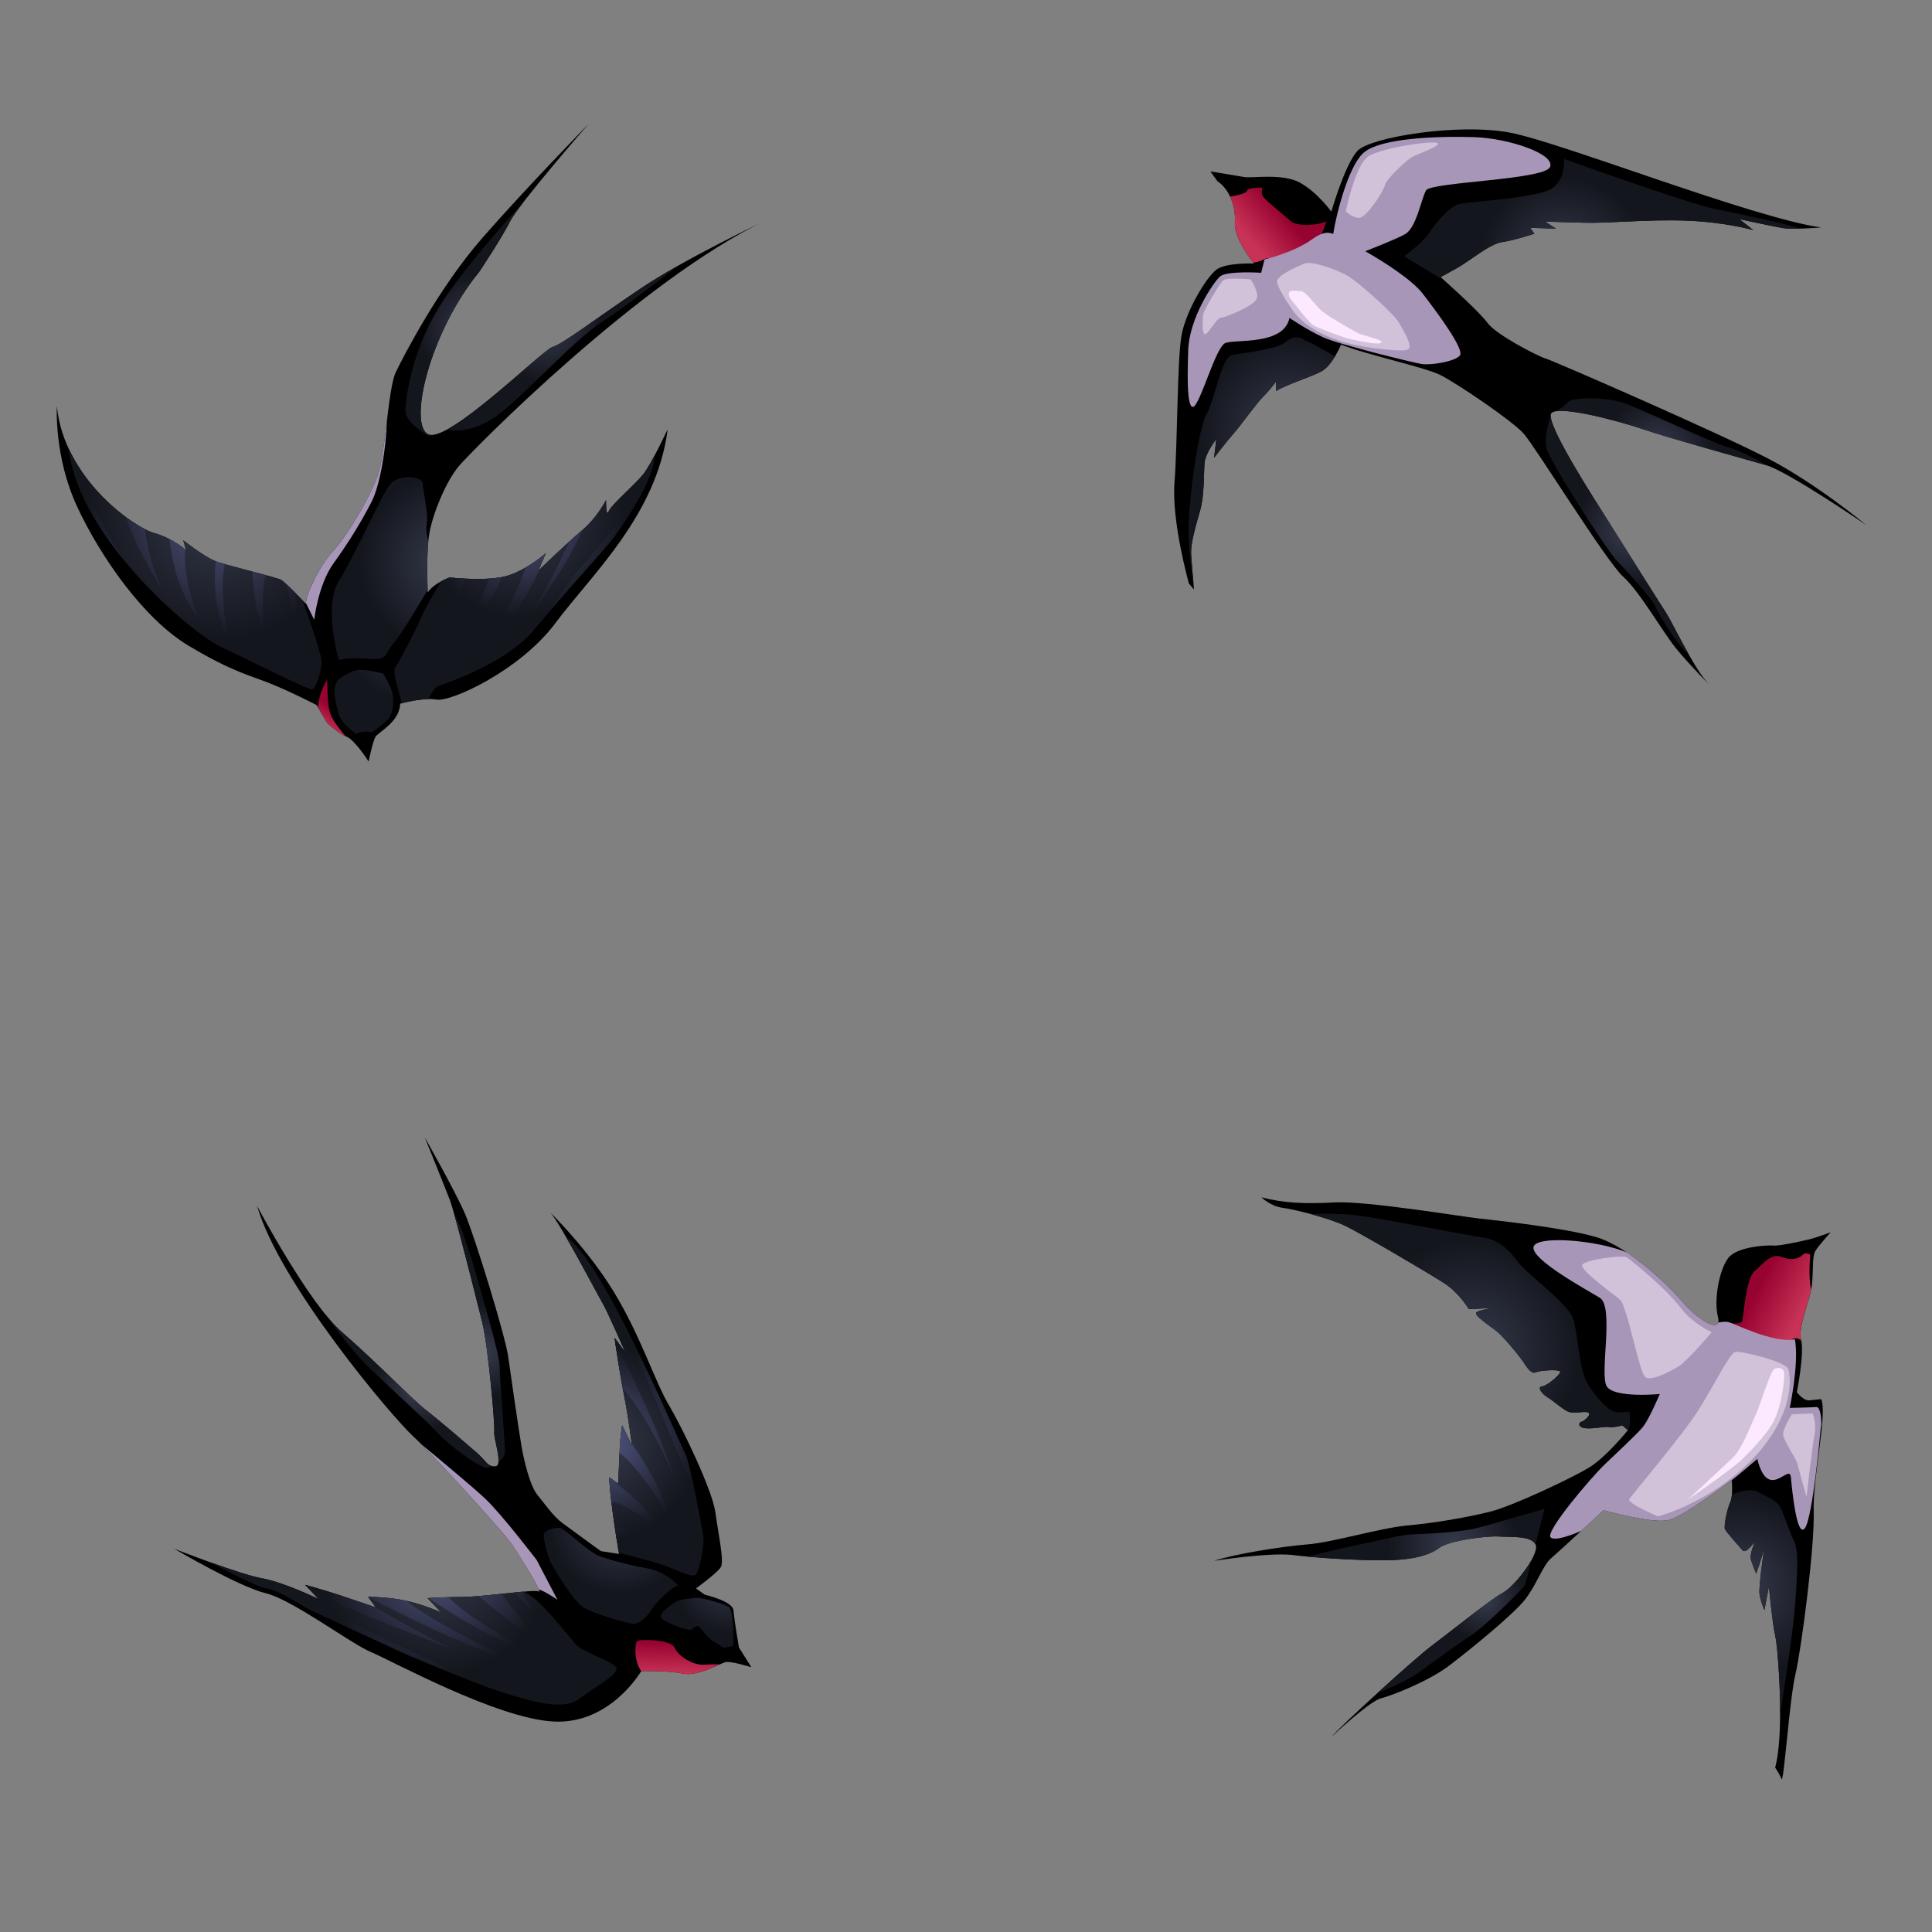 <?xml version="1.0" encoding="utf-8"?>
<!-- Generator: Adobe Illustrator 27.5.0, SVG Export Plug-In . SVG Version: 6.00 Build 0)  -->
<svg version="1.1" xmlns="http://www.w3.org/2000/svg" xmlns:xlink="http://www.w3.org/1999/xlink" x="0px" y="0px"
	 viewBox="0 0 800 800" style="enable-background:new 0 0 800 800;" xml:space="preserve">
<rect x="0" y="0" width="800" height="800" fill="#808080" stroke="none"/>
<g id="Swallow_x5F_4">
	<g>
		<path d="M265.526,691.952c0,0-12.701,22.065-36.221,20.902c-23.52-1.164-67.568-25.429-75.816-28.835
			c-8.248-3.406-32.429-21.672-43.479-24.307c-11.05-2.633-37.911-18.419-37.911-18.419s27.06,10.628,36.323,12.246
			c9.263,1.619,23.483,8.597,23.483,8.597l-5.568-5.886c0,0,6.988,1.783,18.12,5.554c11.132,3.773,11.132,3.773,11.132,3.773
			l-3.171-4.346c0,0,8.571-0.045,16.128,1.695c7.557,1.742,14.058,4.704,14.058,4.704l-5.569-5.887c0,0,5.687-0.41,14.826-0.497
			c9.14-0.085,29.488-3.267,31.276-2.253c1.788,1.016-8.58-15.957-11.751-20.304c-3.171-4.343-31.137-35.483-40.323-43.966
			c-9.185-8.484-55.444-63.456-64.604-95.38c0,0,21.188,40.202,35.209,52.338c14.022,12.139,28.857,27.647,34.913,32.355
			c6.055,4.709,16.419,13.679,20.687,17.373c4.267,3.694,4.43,5.968,7.843,5.723c3.412-0.246-0.819-11.373-0.456-14.258
			c0.363-2.886-2.581-35.825-4.983-45.37c-2.403-9.545-11.239-44.92-13.355-50.483c-2.115-5.563-10.455-26.112-10.455-26.112
			s12.442,21.969,16.551,31.389c4.108,9.423,16.808,50.807,17.991,59.297c1.183,8.488,4.568,31.681,5.547,37.326
			c0.979,5.646,3.463,16.328,6.593,20.104c3.13,3.775,6.341,8.688,10.568,11.814c4.227,3.125,15.687,11.444,15.687,11.444
			l7.515,1.175c0,0-3.954-23.151-4-31.723l3.617,2.596c0,0,0.482-9.179,0.682-14.339c0.2-5.157,1.01-9.79,1.01-9.79l4.026,8.286
			c0,0-1.388-11.333-3.181-20.351c-1.792-9.016-4.036-24.288-4.036-24.288l4.432,5.969c0,0-7.525-17.179-9.477-20.468
			c-1.952-3.288-17.203-32.486-21.552-37.316c0,0,15.364,14.897,26.383,32.968c11.019,18.068,16.961,37.077,22.817,46.942
			c5.855,9.868,17.976,35.288,19.2,44.347c1.224,9.058,3.75,20.308,2.208,22.706c-1.542,2.398-10.232,8.739-10.232,8.739
			l3.617,2.598c0,0,11.619,2.593,11.906,6.572c0.287,3.98,2.243,15.273,2.243,15.273l5.165,8.201c0,0-8.776-2.797-11.01-2.064
			c-2.233,0.732-11.573,5.978-17.383,4.682C276.94,691.703,265.526,691.952,265.526,691.952z"/>
		
			<radialGradient id="SVGID_1_" cx="-97.036" cy="844.093" r="20.851" gradientTransform="matrix(0.926 -0.067 0.067 0.926 233.875 -228.876)" gradientUnits="userSpaceOnUse">
			<stop  offset="0" style="stop-color:#353A4C"/>
			<stop  offset="1" style="stop-color:#14161D"/>
		</radialGradient>
		<path style="fill:url(#SVGID_1_);" d="M204.656,592.875c-0.279,2.215,2.147,9.288,1.745,12.565
			c1.455-1.184,2.597-2.637,2.688-3.928c0.188-2.681-2.24-31.087-2.189-35.664c0.052-4.578-7.003-28.458-7.003-28.458
			s-7.909-29.394-11.816-34.634c3.379,11.945,9.63,36.956,11.591,44.749C202.075,557.05,205.02,589.989,204.656,592.875z"/>
		
			<radialGradient id="SVGID_00000046312558417673347380000013739242242215241910_" cx="-128.566" cy="859.245" r="20.102" gradientTransform="matrix(0.926 -0.067 0.067 0.926 233.875 -228.876)" gradientUnits="userSpaceOnUse">
			<stop  offset="0" style="stop-color:#353A4C"/>
			<stop  offset="1" style="stop-color:#14161D"/>
		</radialGradient>
		<path style="fill:url(#SVGID_00000046312558417673347380000013739242242215241910_);" d="M197.269,601.41
			c-4.268-3.694-14.632-12.664-20.687-17.373c-6.056-4.707-20.891-20.216-34.913-32.355c-2.498-2.161-5.224-5.223-8.016-8.778
			c6.369,8.732,13.724,18.208,19.168,23.41c11.868,11.34,24.087,22.271,28.64,27.279c4.553,5.009,17.423,14.37,20.076,14.179
			c0.669-0.048,1.466-0.3,2.291-0.693C201.574,606.692,200.924,604.575,197.269,601.41z"/>
		
			<radialGradient id="SVGID_00000152956574934128906040000017799800540736561832_" cx="-72.799" cy="831.042" r="55.696" gradientTransform="matrix(0.926 -0.067 0.067 0.926 233.875 -228.876)" gradientUnits="userSpaceOnUse">
			<stop  offset="0" style="stop-color:#353A4C"/>
			<stop  offset="1" style="stop-color:#14161D"/>
		</radialGradient>
		<path style="fill:url(#SVGID_00000152956574934128906040000017799800540736561832_);" d="M124.185,529.509
			c-1.342-2.06-2.656-4.134-3.925-6.182l-0.259,0.003C120.001,523.33,121.611,525.762,124.185,529.509z"/>
		
			<radialGradient id="SVGID_00000028287032722926779380000016770563526079093919_" cx="-124.881" cy="935.406" r="51.698" gradientTransform="matrix(0.926 -0.067 0.067 0.926 233.875 -228.876)" gradientUnits="userSpaceOnUse">
			<stop  offset="0" style="stop-color:#353A4C"/>
			<stop  offset="1" style="stop-color:#14161D"/>
		</radialGradient>
		<path style="fill:url(#SVGID_00000028287032722926779380000016770563526079093919_);" d="M110.632,657.764
			c4.225,0.458,13.815,6.626,16.199,7.98c2.384,1.352,31.151,14.521,37.463,17.497c6.312,2.975,36.162,15.305,45.507,18.061
			c9.344,2.757,23.022,7.487,30.249,2.014c7.228-5.476,16.784-10.357,15.076-12.9c-1.707-2.544-12.622-5.95-15.874-8.764
			c-3.142-2.72-15.916-20.74-22.665-22.572c-7.226,0.635-18.54,2.109-24.726,2.167c-9.14,0.087-14.826,0.497-14.826,0.497
			l5.569,5.887c0,0-6.501-2.962-14.058-4.704c-7.556-1.74-16.128-1.695-16.128-1.695l3.171,4.346c0,0,0,0-11.132-3.773
			c-11.132-3.771-18.12-5.554-18.12-5.554l5.568,5.886c0,0-14.22-6.978-23.483-8.597c-4.437-0.774-12.958-3.619-20.632-6.369
			l-0.021,0.046C87.769,647.217,106.407,657.305,110.632,657.764z"/>
		
			<radialGradient id="SVGID_00000158741838326422339460000010715127510563884467_" cx="-47.898" cy="888.726" r="43.681" gradientTransform="matrix(0.926 -0.067 0.067 0.926 233.875 -228.876)" gradientUnits="userSpaceOnUse">
			<stop  offset="0" style="stop-color:#353A4C"/>
			<stop  offset="1" style="stop-color:#14161D"/>
		</radialGradient>
		<path style="fill:url(#SVGID_00000158741838326422339460000010715127510563884467_);" d="M274.165,647.887
			c4.686,1.567,11.811,5.246,13.65,4.352c1.841-0.893,3.676-12.459,3.485-15.112c-0.191-2.653-5.735-31.978-7.469-34.902
			c-1.71-2.882-34.837-81.707-49.339-89.842c6.029,10.399,13.562,24.724,14.895,26.969c1.952,3.289,9.477,20.468,9.477,20.468
			l-4.432-5.969c0,0,2.244,15.272,4.036,24.288c1.793,9.018,3.181,20.351,3.181,20.351l-4.026-8.286c0,0-0.81,4.633-1.01,9.79
			c-0.199,5.16-0.682,14.339-0.682,14.339l-3.617-2.596c0.039,7.286,2.903,25.105,3.76,30.283l0.592,1.031
			C256.667,643.05,269.479,646.32,274.165,647.887z"/>
		
			<radialGradient id="SVGID_00000022554500574331177560000008848789221565761205_" cx="-42.577" cy="925.577" r="31.466" gradientTransform="matrix(0.926 -0.067 0.067 0.926 233.875 -228.876)" gradientUnits="userSpaceOnUse">
			<stop  offset="0" style="stop-color:#353A4C"/>
			<stop  offset="1" style="stop-color:#14161D"/>
		</radialGradient>
		<path style="fill:url(#SVGID_00000022554500574331177560000008848789221565761205_);" d="M268.181,649.463
			c-7.718-1.35-16.656-3.755-20.584-5.378c-3.928-1.621-12.924-10.119-14.901-11.12c-1.977-1.001-6.824,0.49-7.473,2.062
			c-0.649,1.571,1.903,10.534,3.204,12.727c1.301,2.192,8.701,14.998,13.09,17.73c4.389,2.732,18.013,6.703,20.694,6.893
			c2.681,0.189,6.227-3.497,7.579-5.881c1.353-2.384,8.443-9.754,11.097-9.944C280.886,656.551,275.899,650.812,268.181,649.463z"/>
		
			<radialGradient id="SVGID_00000119828973112345533360000011833599366547033022_" cx="4.104" cy="952.603" r="24.912" gradientTransform="matrix(0.926 -0.067 0.067 0.926 233.875 -228.876)" gradientUnits="userSpaceOnUse">
			<stop  offset="0" style="stop-color:#353A4C"/>
			<stop  offset="1" style="stop-color:#14161D"/>
		</radialGradient>
		<path style="fill:url(#SVGID_00000119828973112345533360000011833599366547033022_);" d="M301.717,665.338
			c-2.385-1.352-10.158-3.46-12.46-3.676c0,0-7.23,0.14-9.775,1.849c-2.545,1.708-6.903,4.689-5.629,6.502
			c1.274,1.814,11.052,5.301,12.162,4.841c1.111-0.462,2.49-2.466,3.737-1.032c1.247,1.434,3.361,4.331,4.959,5.358
			c1.598,1.028,4.795,3.085,4.795,3.085l4.142-0.679C303.649,681.586,304.1,666.69,301.717,665.338z"/>
		
			<radialGradient id="SVGID_00000106851184318452423250000005905071506478684339_" cx="-124.882" cy="935.406" r="51.698" gradientTransform="matrix(0.926 -0.067 0.067 0.926 233.875 -228.876)" gradientUnits="userSpaceOnUse">
			<stop  offset="0" style="stop-color:#535885"/>
			<stop  offset="1" style="stop-color:#14161D"/>
		</radialGradient>
		<path style="fill:url(#SVGID_00000106851184318452423250000005905071506478684339_);" d="M188.303,683.047
			c0.667,0.267,1.26,0.482,1.745,0.626C190.047,683.673,189.424,683.452,188.303,683.047z M188.303,683.047
			c-8.977-3.587-32.997-17.45-32.997-17.45l-0.249-0.202c-0.93-0.315-3.492-1.183-10.599-3.59
			c-11.132-3.771-18.12-5.554-18.12-5.554l0.682,0.721C140.263,665.523,179.552,679.893,188.303,683.047z M152.889,661.233
			l0.424,0.507c0,0,37.444,19.88,63.161,27.744c0,0-34.512-15.793-48.234-26.622C161.799,661.422,154.73,661.252,152.889,661.233z
			 M185.802,661.359c-4.167,0.116-7.037,0.275-8.193,0.348c0.098,0.071,21.494,15.908,48.105,25.111
			C225.714,686.818,194.967,671.666,185.802,661.359z M207.839,659.964c-3.241,0.342-6.583,0.688-9.609,0.935
			c3.622,3.126,16.043,13.617,24.331,17.859C222.561,678.758,211.062,664.886,207.839,659.964z M216.277,659.109
			c-0.97,0.087-2.009,0.188-3.095,0.297l7.402,7.775L216.277,659.109z M109.892,653.834c-0.5-0.108-0.993-0.211-1.47-0.294
			c-4.437-0.774-12.958-3.619-20.632-6.369l-0.021,0.046c0,0,18.638,10.088,22.863,10.547c4.225,0.458,13.815,6.626,16.199,7.98
			c2.384,1.352,31.151,14.521,37.463,17.497c5.863,2.764,32.029,13.595,43.21,17.331c-20.806-8.476-75.68-34.862-81.894-38.553
			C121.802,659.757,115.106,656.389,109.892,653.834z"/>
		
			<radialGradient id="SVGID_00000049221969619550854960000009186503630584054428_" cx="-47.899" cy="888.726" r="43.682" gradientTransform="matrix(0.926 -0.067 0.067 0.926 233.875 -228.876)" gradientUnits="userSpaceOnUse">
			<stop  offset="0" style="stop-color:#535885"/>
			<stop  offset="1" style="stop-color:#14161D"/>
		</radialGradient>
		<path style="fill:url(#SVGID_00000049221969619550854960000009186503630584054428_);" d="M250.031,540.537
			c5.276,7.117,13.667,20.052,21.397,38.954c9.095,22.239,13.99,32.502,16.862,41.01c-1.663-8.263-3.565-16.771-4.459-18.277
			c-1.71-2.882-34.837-81.707-49.339-89.842c6.029,10.399,13.562,24.724,14.895,26.969
			C249.561,539.643,249.78,540.049,250.031,540.537z M257.905,575.176c10.843,11.133,21.627,37.456,21.627,37.456
			c-8.449-25-21.353-50.085-24.766-56.555C255.364,560.026,256.672,568.488,257.905,575.176z M261.553,597.709
			c0.064,0.501,0.098,0.779,0.098,0.779l-4.026-8.286c0,0-0.81,4.633-1.01,9.79c-0.02,0.518-0.043,1.082-0.068,1.667
			c8.387,5.863,20.68,26.574,20.68,26.574c-4.904-16.51-15.617-30.314-15.617-30.314L261.553,597.709z M255.364,614.372
			l-0.163-0.564l-2.886-2.073c0.013,2.458,0.348,6.112,0.818,10.076c6.752,0.889,20.765,11.805,20.765,11.805
			C266.803,622.408,255.364,614.372,255.364,614.372z M254.436,631.517c0.298,2.037,0.592,3.965,0.858,5.652
			c2.802-0.249,9.122-0.298,9.122-0.298c-2.093-1.277-9.814-5.295-9.814-5.295L254.436,631.517z"/>
		
			<linearGradient id="SVGID_00000118393520768017058030000005743220269869607047_" gradientUnits="userSpaceOnUse" x1="276.778" y1="722.014" x2="277.918" y2="709.093" gradientTransform="matrix(0.997 -0.072 0.072 0.997 -47.45 -6.692)">
			<stop  offset="0" style="stop-color:#C73256"/>
			<stop  offset="1" style="stop-color:#970330"/>
		</linearGradient>
		<path style="fill:url(#SVGID_00000118393520768017058030000005743220269869607047_);" d="M282.749,692.998
			c4.694,1.047,11.686-2.173,15.38-3.836c-1.941-0.028-4.3-0.009-6.499,0.149c-4.929,0.355-10.943-3.785-12.327-7.116
			c-1.383-3.329-14.354-3.539-15.437-2.698c-1,0.775-1.526,8.013,1.643,12.484c0.005-0.008,0.017-0.029,0.017-0.029
			S276.94,691.703,282.749,692.998z"/>
		<path style="fill:#A896B8;" d="M222.196,645.916c0,0-14.513-18.961-21.26-25.335c-5.108-4.825-19.577-16.836-26.305-22.387
			c11.352,11.407,33.925,36.619,36.756,40.496c2.642,3.622,10.275,16.001,11.715,19.445c2.819,0.859,7.716,4.307,7.716,4.307
			L222.196,645.916z"/>
	</g>
</g>
<g id="Swallow_x5F_3">
	<g>
		<path d="M131.106,291.962l4.374,7.379c0,0,4.629,4.397,8.022,5.688c3.394,1.289,9.132,10.287,9.132,10.287
			s1.713-8.361,2.877-10.264c1.164-1.904,10.033-6.15,10.172-13.646c0,0,9.24-2.716,15.16-1.71
			c5.919,1.004,34.559-12.066,49.257-31.832c14.698-19.766,41.828-44.476,46.37-80.122c0,0-6.736,14.441-10.099,18.656
			c-3.362,4.218-13.069,12.397-14.316,15.295c-1.248,2.895-1.109-4.6-1.109-4.6s-3.616,7.198-10.087,12.652
			c-6.471,5.453-17.922,16.488-17.922,16.488l3.121-7.241c0,0-7.054,6.405-15.299,9.205c-8.246,2.799-24.599,0.904-24.599,0.904
			s-6.714,2.432-9.04,6.235c0,0-0.716-15.075,0.501-23.478c1.217-8.403,6.918-22.432,12.479-28.963
			c5.561-6.532,75.145-77.169,127.286-101.747c0,0-33.367,15.67-52.481,28.554c-19.115,12.883-31.971,22.797-36.074,23.948
			c-4.102,1.151-43.476,40.332-51.626,36.135c-8.149-4.198,0.579-41.989,21.25-67.251c0,0,9.178-13.731,12.795-20.928
			c3.616-7.2,32.46-40.271,32.46-40.271s-25.766,26.328-44.069,47.289c-18.303,20.959-32.727,49.256-35.762,55.503
			c-3.035,6.247-4.244,32.167-7.037,41.438c-2.793,9.269-13.844,27.345-18.781,32.429c-4.938,5.084-11.546,18.033-11.389,22.05
			c0,0-8.266-8.712-10.168-9.877c-1.903-1.162-22.516-5.922-27.357-7.837c-4.841-1.914-13.275-8.639-13.275-8.639l1.151,4.102
			c0,0-5.582-4.981-13.403-7.148c-7.821-2.169-37.143-22.186-40.066-52.462c0,0-1.282,20.908,8.45,41.758
			c9.732,20.849,27.572,46.392,46.144,57.484c18.572,11.092,25.485,12.182,34.671,15.968
			C122.004,287.18,131.106,291.962,131.106,291.962z"/>
		
			<radialGradient id="SVGID_00000025423542112991152600000012997441799181096327_" cx="-172.44" cy="349.508" r="44.891" gradientTransform="matrix(1.213 0.103 -0.103 1.213 335.359 -195.415)" gradientUnits="userSpaceOnUse">
			<stop  offset="0" style="stop-color:#353A4C"/>
			<stop  offset="1" style="stop-color:#14161D"/>
		</radialGradient>
		<path style="fill:url(#SVGID_00000025423542112991152600000012997441799181096327_);" d="M91.616,267.948
			c11.915,5.521,35.651,17.679,37.546,17.465c1.895-0.213,4.084-8.284,3.998-11.669c-0.087-3.386-7.655-24.674-7.655-24.674
			l-0.034-0.281c-2.36-2.451-7.513-7.731-8.965-8.62c-1.903-1.162-22.516-5.922-27.357-7.837
			c-4.841-1.914-13.275-8.639-13.275-8.639l1.151,4.102c0,0-5.582-4.981-13.403-7.148c-6.171-1.712-25.714-14.537-35.128-34.74
			C33.004,223.345,79.731,262.442,91.616,267.948z"/>
		
			<radialGradient id="SVGID_00000165924419405591031650000017550183476088307337_" cx="-69.257" cy="342.957" r="34.705" gradientTransform="matrix(1.213 0.103 -0.103 1.213 335.359 -195.415)" gradientUnits="userSpaceOnUse">
			<stop  offset="0" style="stop-color:#353A4C"/>
			<stop  offset="1" style="stop-color:#14161D"/>
		</radialGradient>
		<path style="fill:url(#SVGID_00000165924419405591031650000017550183476088307337_);" d="M181.838,283.9
			c2.704-0.895,27.814-9.263,39.115-22.938c11.3-13.675,25.368-28.99,31.221-35.996c5.55-6.647,19.024-27.127,18.744-36.087
			c-1.637,3.068-3.318,5.978-4.547,7.52c-3.362,4.218-13.069,12.397-14.316,15.295c-1.248,2.895-1.109-4.6-1.109-4.6
			s-3.616,7.198-10.087,12.652c-6.471,5.453-17.922,16.488-17.922,16.488l3.121-7.241c0,0-7.054,6.405-15.299,9.205
			c-8.246,2.799-24.599,0.904-24.599,0.904s-1.531,0.558-3.381,1.549c-2.35,3.837-6.886,11.402-8.277,14.849
			c-1.903,4.717-9.073,18.368-10.786,20.85c-1.357,1.964,1.476,9.925,2.759,14.839c1.846-0.488,6.652-1.641,11.004-1.709
			C178.134,287.942,179.768,284.586,181.838,283.9z"/>
		
			<radialGradient id="SVGID_00000061443216260265094920000001769228627862921612_" cx="-92.597" cy="360.565" r="30.369" gradientTransform="matrix(1.213 0.103 -0.103 1.213 335.359 -195.415)" gradientUnits="userSpaceOnUse">
			<stop  offset="0" style="stop-color:#353A4C"/>
			<stop  offset="1" style="stop-color:#14161D"/>
		</radialGradient>
		<path style="fill:url(#SVGID_00000061443216260265094920000001769228627862921612_);" d="M176.657,217.024
			c0.818-5.185-1.497-13.265-1.583-16.651c-0.086-3.385-9.062-3.775-12.701-0.708c-3.639,3.069-14.903,29.508-21.85,40.551
			c-6.947,11.043-0.188,33.015-0.188,33.015s4.972-1.078,12.797-0.411c7.825,0.668,6.216-2.473,9.951-6.658
			c3.36-3.765,12.241-18.897,13.992-21.899c-0.121-3.211-0.406-12.947,0.267-20.017
			C176.738,221.896,176.309,219.226,176.657,217.024z"/>
		
			<radialGradient id="SVGID_00000114062671374390929200000005825874547364965517_" cx="-103.242" cy="383.492" r="25.294" gradientTransform="matrix(1.213 0.103 -0.103 1.213 335.359 -195.415)" gradientUnits="userSpaceOnUse">
			<stop  offset="0" style="stop-color:#353A4C"/>
			<stop  offset="1" style="stop-color:#14161D"/>
		</radialGradient>
		<path style="fill:url(#SVGID_00000114062671374390929200000005825874547364965517_);" d="M148.992,277.346
			c-3.758,0.055-8.983,4.112-8.983,4.112c-2.926,3.504-0.858,10.061,0.283,14.288c1.141,4.226,7.19,8.12,7.19,8.12
			c2.768-1.641,6.43-0.579,6.43-0.579s4.385-3.003,6.438-5.081c2.054-2.076,2.776-6.144,2.349-9.934
			c-0.428-3.789-4.081-9.355-4.081-9.355S152.75,277.29,148.992,277.346z"/>
		
			<radialGradient id="SVGID_00000044859523966813968270000017307902187622604466_" cx="-91.368" cy="281.129" r="18.403" gradientTransform="matrix(1.213 0.103 -0.103 1.213 335.359 -195.415)" gradientUnits="userSpaceOnUse">
			<stop  offset="0" style="stop-color:#353A4C"/>
			<stop  offset="1" style="stop-color:#14161D"/>
		</radialGradient>
		<path style="fill:url(#SVGID_00000044859523966813968270000017307902187622604466_);" d="M167.896,170.109
			c-0.072,5.249,9.98,10.61,9.98,10.61s0.22-0.253,0.565-0.654c-0.459-0.027-0.887-0.099-1.236-0.279
			c-8.149-4.198,0.579-41.989,21.25-67.251c0,0,9.178-13.731,12.795-20.928c0.822-1.636,2.953-4.615,5.746-8.232
			c-8.206,9.01-26.649,29.81-35.321,43.994C170.335,145.92,167.969,164.86,167.896,170.109z"/>
		
			<radialGradient id="SVGID_00000119802900721010842220000005984260950420507547_" cx="-66.8" cy="277.854" r="19.227" gradientTransform="matrix(1.213 0.103 -0.103 1.213 335.359 -195.415)" gradientUnits="userSpaceOnUse">
			<stop  offset="0" style="stop-color:#353A4C"/>
			<stop  offset="1" style="stop-color:#14161D"/>
		</radialGradient>
		<path style="fill:url(#SVGID_00000119802900721010842220000005984260950420507547_);" d="M205.628,172.2
			c11.196-8.052,31.553-31.088,43.867-39.047c8.98-5.802,23.825-17.285,31.21-23.082c-5.653,3.198-11.149,6.498-15.8,9.632
			c-19.115,12.883-31.971,22.797-36.074,23.948c-3.205,0.9-27.936,25.009-42.49,33.513l-0.727,0.837
			C185.615,178.002,194.432,180.254,205.628,172.2z"/>
		
			<radialGradient id="SVGID_00000100370532644796732860000017848232386954400181_" cx="-172.44" cy="349.508" r="44.891" gradientTransform="matrix(1.213 0.103 -0.103 1.213 335.359 -195.415)" gradientUnits="userSpaceOnUse">
			<stop  offset="0" style="stop-color:#535885"/>
			<stop  offset="1" style="stop-color:#14161D"/>
		</radialGradient>
		<path style="fill:url(#SVGID_00000100370532644796732860000017848232386954400181_);" d="M28.492,185.906
			c1.879,15.581,11.074,31.441,22.021,45.056c-5.22-8.301-14.064-23.609-16.832-36.008C31.765,192.127,29.99,189.122,28.492,185.906
			z M52.065,214.066c4.985,14.662,16.269,32.004,16.269,32.004c-4.694-7.95-7.139-17.839-8.379-26.982
			C57.738,217.946,55.03,216.272,52.065,214.066z M70.242,223.289c0.441,5.781,2.51,20.27,12.203,33.367
			c0,0-6.943-16.589-5.775-29.162C75.833,226.803,73.523,225,70.242,223.289z M93.112,233.608c-1.594-0.462-2.909-0.875-3.787-1.211
			c-0.513,4.498-1.486,19.039,5.186,32.42C94.51,264.817,90.466,244.369,93.112,233.608z M110.104,238.171
			c-1.722-0.468-3.657-0.978-5.65-1.501c0.114,2.259,1.039,17.969,4.97,24.915C109.424,261.585,107.735,244.153,110.104,238.171z
			 M122.381,245.623c-1.287-1.3-2.651-2.646-3.78-3.694l-0.009,0.17l4.5,17.65C123.092,259.748,122.832,249.59,122.381,245.623z"/>
		
			<radialGradient id="SVGID_00000047052986318356991250000009518263419791300281_" cx="-69.258" cy="342.957" r="34.706" gradientTransform="matrix(1.213 0.103 -0.103 1.213 335.359 -195.415)" gradientUnits="userSpaceOnUse">
			<stop  offset="0" style="stop-color:#535885"/>
			<stop  offset="1" style="stop-color:#14161D"/>
		</radialGradient>
		<path style="fill:url(#SVGID_00000047052986318356991250000009518263419791300281_);" d="M182.691,260.702
			c0,0,7.284-14.248,10.182-21.091c-1.313-0.062-2.502-0.139-3.504-0.214L182.691,260.702z M202.633,239.578
			c-1.485,3.693-7.859,19.354-11.722,25.954c0,0,12.234-15.064,16.917-26.585C206.21,239.257,204.443,239.459,202.633,239.578z
			 M222.936,236.234l3.121-7.241c0,0-3.418,3.099-8.272,5.929c-2.854,7.376-10.62,26.254-18.153,33.981
			c0,0,13.548-10.455,23.754-33.102C223.104,236.072,222.936,236.234,222.936,236.234z M240.858,219.746
			c-1.463,1.233-3.186,2.758-4.968,4.369c-3.7,7.783-11.555,23.759-17.536,32.122c0,0,16.573-21.487,22.689-36.655
			C240.981,219.636,240.922,219.693,240.858,219.746z M270.918,188.879c-1.637,3.068-3.318,5.978-4.547,7.52
			c-0.765,0.961-1.867,2.13-3.115,3.391c-2.277,13.271-18.914,30.806-23.65,36.115c-3.046,3.414-10.645,14.157-16.092,21.989
			c10.787-12.834,23.243-26.44,28.661-32.928C257.725,218.319,271.198,197.838,270.918,188.879z"/>
		<path style="fill:#A896B8;" d="M138.114,233.254c6.384-8.84,11.182-16.687,15.671-25.313c3.76-7.223,6.178-23.486,6.421-33.698
			c-1.009,8.257-1.996,16.784-3.363,21.322c-2.793,9.269-13.844,27.345-18.781,32.429c-4.826,4.968-11.231,17.428-11.372,21.741
			l3.428,6.859C130.118,256.595,131.73,242.093,138.114,233.254z"/>
		
			<linearGradient id="SVGID_00000139986072989673197060000017746751138392165815_" gradientUnits="userSpaceOnUse" x1="166.018" y1="288.332" x2="170.132" y2="281.6" gradientTransform="matrix(0.996 0.085 -0.085 0.996 -7.067 -0.792)">
			<stop  offset="0" style="stop-color:#C73256"/>
			<stop  offset="1" style="stop-color:#970330"/>
		</linearGradient>
		<path style="fill:url(#SVGID_00000139986072989673197060000017746751138392165815_);" d="M136.906,295.833
			c-1.545-3.885-1.401-14.382-1.401-14.382s-3.755,5.586-3.772,11.568l3.748,6.322c0,0,4.301,4.082,7.652,5.53
			C142.407,304.056,138.312,299.369,136.906,295.833z"/>
	</g>
</g>
<g id="Swallow_x5F_2">
	<g>
		<path d="M492.313,241.642c0,0-7.241-25.584-5.979-41.871c1.26-16.288,1.106-50.022,2.841-60.494
			c1.733-10.47,10.558-24.789,14.626-27.703c4.069-2.912,15.471-2.46,15.471-2.46s-8.389-9.995-7.931-17.091
			c0.458-7.096-2.691-14.073-7.231-16.976l-2.912-4.069c0,0,10.471,1.733,13.961,2.312c3.491,0.578,16.051-1.646,23.269,2.417
			c7.216,4.062,12.848,11.928,12.848,11.928s5.639-19.626,10.867-25.216c5.229-5.589,42.099-11.679,63.623-7.399
			c21.525,4.28,100.313,35.252,128.352,39.176c0,0-11.631,0.944-15.819,0.25c-4.188-0.693-18.034-3.702-18.034-3.702l5.703,4.529
			c0,0-11.636-3.359-28.037-3.923c-16.404-0.563-31.756,1.199-42.459,0.862c-10.702-0.337-15.704-0.448-15.704-0.448l4.539,2.903
			l-10.702-0.338l1.747,2.441c0,0-8.722,2.86-13.489,3.506c-4.77,0.644-13.486,7.808-17.846,10.314
			c-4.359,2.506-7.499,4.138-7.499,4.138s15.953,14.116,19.449,18.998c3.495,4.883,21.012,13.878,24.096,14.747
			c3.084,0.87,71.983,30.92,92.119,41.425c20.136,10.506,40.628,27.526,40.628,27.526s-32.538-22.241-41.438-24.79
			c-8.902-2.55-40.787-11.414-50.97-14.893c-10.181-3.477-34.907-10.081-37.987-6.645c-3.078,3.435,18.07,35.983,22.324,42.784
			c4.255,6.801,21.851,34.815,24.996,39.639c3.147,4.823,11.834,23.835,18.298,30.282c0,0-8.91-9.004-14.268-15.629
			c-5.358-6.625-14.801-23.249-21.669-29.407c-6.87-6.158-36.297-53.704-41.131-59.164c-4.832-5.462-28.057-21.142-34.691-24.392
			c-6.635-3.249-30.196-8.225-40.962-12.516c0,0-3.596,8.729-8.305,11.176c-4.708,2.449-15.291,5.717-18.546,8.048l-0.063-3.956
			c0,0-2.787,3.842-5.343,6.289c-2.557,2.445-8.653,11.118-12.198,15.193c-3.543,4.076-8.131,10.13-8.131,10.13l0.923-7.738
			c0,0-4.532,5.707-4.875,9.952c-0.345,4.246-0.044,13.262-1.782,19.429c-1.738,6.166-4.056,13.673-3.761,18.383
			c0.297,4.712,1.181,14.54,1.181,14.54L492.313,241.642z"/>
		<g>
			
				<radialGradient id="SVGID_00000140014763408225474230000017468181995642066340_" cx="193.48" cy="334.549" r="33.292" gradientTransform="matrix(1.137 0.188 -0.188 1.137 377.545 -239.007)" gradientUnits="userSpaceOnUse">
				<stop  offset="0" style="stop-color:#353A4C"/>
				<stop  offset="1" style="stop-color:#14161D"/>
			</radialGradient>
			<path style="fill:url(#SVGID_00000140014763408225474230000017468181995642066340_);" d="M532.159,141.731
				c-3.37,3.028-17.559,4.265-22.038,5.317c-4.477,1.053-6.899,17.865-10.498,24.44c-3.6,6.577-6.887,32.928-7.396,44.677
				c-0.428,9.839,1.432,22.563,2.048,26.446c-0.259-2.946-0.819-9.442-1.045-13.011c-0.295-4.71,2.023-12.217,3.761-18.383
				c1.738-6.167,1.438-15.184,1.782-19.429c0.343-4.246,4.875-9.952,4.875-9.952l-0.923,7.738c0,0,4.588-6.054,8.131-10.13
				c3.545-4.076,9.642-12.748,12.198-15.193c2.556-2.447,5.343-6.289,5.343-6.289l0.063,3.956c3.255-2.331,13.838-5.6,18.546-8.048
				c2.266-1.178,4.268-3.806,5.741-6.218c-4.558-3.063-14.19-7.731-14.19-7.731S535.53,138.702,532.159,141.731z"/>
			
				<radialGradient id="SVGID_00000016043176679355844040000014034200722181198236_" cx="280.079" cy="259.002" r="29.989" gradientTransform="matrix(1.137 0.188 -0.188 1.137 377.545 -239.007)" gradientUnits="userSpaceOnUse">
				<stop  offset="0" style="stop-color:#353A4C"/>
				<stop  offset="1" style="stop-color:#14161D"/>
			</radialGradient>
			<path style="fill:url(#SVGID_00000016043176679355844040000014034200722181198236_);" d="M647.647,65.816
				c0,0,0.821,8.025-4.874,12.103c-5.696,4.078-33.901,5.504-38.379,6.558c-4.479,1.052-9.938,8.037-12.783,12.228
				c-2.846,4.191-10.167,9.434-10.167,9.434l14.666,8.883l0.808,0.066c-0.258-0.232-0.402-0.358-0.402-0.358s3.14-1.632,7.499-4.138
				c4.359-2.506,13.076-9.67,17.846-10.314c4.767-0.646,13.489-3.506,13.489-3.506l-1.747-2.441l10.702,0.338l-4.539-2.903
				c0,0,5.002,0.111,15.704,0.448c10.703,0.337,26.055-1.425,42.459-0.862c16.401,0.564,28.037,3.923,28.037,3.923l-5.703-4.529
				c0,0,13.846,3.009,18.034,3.702c1.584,0.262,4.227,0.29,6.908,0.223c-3.818-1.637-24.249-5.984-34.661-8.044
				C699.433,84.428,647.647,65.816,647.647,65.816z"/>
			
				<radialGradient id="SVGID_00000126303320967568914560000007825348430681119646_" cx="318.777" cy="351.129" r="19.549" gradientTransform="matrix(1.137 0.188 -0.188 1.137 377.545 -239.007)" gradientUnits="userSpaceOnUse">
				<stop  offset="0" style="stop-color:#353A4C"/>
				<stop  offset="1" style="stop-color:#14161D"/>
			</radialGradient>
			<path style="fill:url(#SVGID_00000126303320967568914560000007825348430681119646_);" d="M664.736,213.881
				c-3.976-6.357-22.709-35.205-22.623-41.75c-0.716,2.104-2.741,8.697-1.721,13.335c1.227,5.581,25.175,42.897,29.483,47.196
				c4.309,4.299,13.393,14.41,15.026,17.547c1.43,2.751,8.541,16.074,14.192,20.465c-3.962-7.026-7.565-14.399-9.362-17.154
				C686.587,248.696,668.991,220.682,664.736,213.881z"/>
			
				<radialGradient id="SVGID_00000036968711977341389420000006758869213263362220_" cx="324.918" cy="320.417" r="19.739" gradientTransform="matrix(1.137 0.188 -0.188 1.137 377.545 -239.007)" gradientUnits="userSpaceOnUse">
				<stop  offset="0" style="stop-color:#353A4C"/>
				<stop  offset="1" style="stop-color:#14161D"/>
			</radialGradient>
			<path style="fill:url(#SVGID_00000036968711977341389420000006758869213263362220_);" d="M671.489,166.586
				c-7.505-2.318-20.826-2.012-22.22-0.091c-0.844,1.165-3.205,2.734-4.933,3.792c6.756-1.117,27.073,4.386,36.063,7.456
				c10.183,3.48,42.067,12.343,50.97,14.893c0.191,0.053,0.411,0.13,0.624,0.203c-5.417-3.051-11.793-6.355-15.581-7.341
				C708.849,183.527,678.994,168.903,671.489,166.586z"/>
		</g>
		
			<linearGradient id="SVGID_00000101788556215596757930000010449231601159428525_" gradientUnits="userSpaceOnUse" x1="533.222" y1="176.005" x2="544.543" y2="162.562" gradientTransform="matrix(0.987 0.163 -0.163 0.987 19.809 -161.394)">
			<stop  offset="0" style="stop-color:#C73256"/>
			<stop  offset="1" style="stop-color:#970330"/>
		</linearGradient>
		<path style="fill:url(#SVGID_00000101788556215596757930000010449231601159428525_);" d="M533.769,106.733
			c0,0,9.378-4.662,11.702-7.146c2.324-2.484,3.712-7.992,3.712-7.992c-3.177,1.866-12.326,2.263-14.811-0.062
			c-2.484-2.323-10.092-8.364-11.257-9.991c-1.164-1.627-0.314-3.877-0.314-3.877s-6.203-0.07-6.436,1.326
			c-0.19,1.156-5.263,2.155-7.005,2.466c1.447,3.101,2.221,6.814,1.979,10.567c-0.405,6.291,6.129,14.846,7.619,16.709
			c2.835-0.274,5.193-1.678,5.193-1.678L533.769,106.733z"/>
		<path style="fill:#A896B8;" d="M610.411,56.783c-14.268-0.449-39.24,0.199-46.056,6.722c-6.231,5.958-11.148,25.699-12.3,33.382
			c-2.311-0.955-4.601-0.772-8.913,2.314c-7.593,5.437-19.531,8.242-19.531,8.242l-1.389,5.507c0,0-14.194-0.914-16.983,1.493
			c-2.79,2.407-12.932,17.464-13.228,30.803c-0.106,4.741-0.984,23.268,1.886,23.263c2.87-0.003,9.358-24.748,13.467-26.459
			c4.107-1.712,24.197,1.135,26.588-10.421c0,0,7.295,5.03,13.967,8.047c6.674,3.018,37.003,10.43,40.727,11.046
			c3.725,0.616,14.035-1.023,15.893-3.585c1.859-2.56-9.479-17.826-15.384-25.497c-4.351-5.655-15.693-12.981-23.845-17.623
			c2.382-0.918,12.306-4.781,16.451-7.03c4.729-2.565,6.73-14.664,8.743-18.156c2.012-3.494,49.007-4.322,51.328-9.675
			C644.154,63.802,624.681,57.232,610.411,56.783z"/>
		<path style="fill:#D1C2D9;" d="M535.402,128.641c0,0-7.281-10.171-6.529-12.556c0.754-2.387,8.894-6.06,11.567-7.051
			c2.674-0.991,13.555,2.601,18.095,5.504c4.54,2.903,18.631,15.277,20.844,19.23c2.215,3.953,5.887,9.94,3.561,10.989
			c-2.325,1.05-14.252-0.566-18.091-1.201C561.012,142.921,543.268,139.625,535.402,128.641z"/>
		<path style="fill:#D1C2D9;" d="M517.822,115.69c0,0-9.539-0.863-11.167,0.302c-1.627,1.166-8.188,12.63-8.417,14.026
			c-0.232,1.396-0.689,8.494,0.767,8.375c1.451-0.117,4.702-6.752,6.505-6.811c1.804-0.061,14.476-5.136,14.997-8.277
			C521.027,120.164,517.822,115.69,517.822,115.69z"/>
		<path style="fill:#D1C2D9;" d="M557.283,87.436c0,0,3.819-18.732,9.109-22.519c5.286-3.787,27.677-6.895,28.9-5.615
			c1.222,1.278-8.254,4.371-10.639,5.77c-2.383,1.398-10.402,8.677-11.27,11.762c-0.871,3.083-7.549,13.095-10.456,13.331
			C560.021,90.399,557.283,87.436,557.283,87.436z"/>
		<path style="fill:#FCE8FF;" d="M534.118,123.407c0,0,7.98,10.285,9.607,11.272c1.631,0.987,13.094,5.395,15.886,5.857
			c2.793,0.462,11.055,2.547,12.333,1.324c1.278-1.223-7.449-2.668-10.067-4.176c-2.618-1.51-12.162-6.675-14.958-9.289
			c-2.795-2.614-6.233-7.845-8.384-7.843C536.384,120.554,532.31,119.163,534.118,123.407z"/>
	</g>
</g>
<g id="Swallow_x5F_1">
	<g>
		<path d="M502.757,646.301c0,0,22.891-3.573,32.558-2.393c9.666,1.182,25.779,2.188,37.31,2.183
			c11.532-0.006,18.991-1.877,23.229-5.101c4.237-3.226,20.347-5.099,24.755-4.764c4.41,0.338,13.568-0.516,15.266,3.385
			c1.698,3.899-8.64,17.302-13.726,20.018c-5.086,2.716-21.865,16.291-29.154,21.723c-7.289,5.432-37.799,33.259-41.696,37.842
			c0,0,15.764-14.765,20.511-15.953c4.748-1.19,19.837-7.134,28.313-13.583c8.475-6.449,26.443-21.043,31.357-27.32
			c4.914-6.279,7.283-14.081,10.843-17.135c3.56-3.056,21.695-19.853,21.695-19.853s20.184,5.754,26.966,4.055
			c6.781-1.7,26.106-16.635,26.106-16.635s0.598,6.698-0.587,9.158c-1.186,2.458-2.878,10.092-2.198,11.362
			c0.679,1.272,5.685,6.866,7.212,8.645c1.527,1.78,5.17-3.817,5.17-3.817s-2.201,5.595-1.777,7.292
			c0.425,1.696,2.294,6.273,2.294,6.273s3.132-9.074,3.386-10.938c0.252-1.865-2.449,16.111-2.024,19.248
			c0.426,3.138,2.039,6.696,2.039,6.696l1.86-9.835c0,0,1.534,16.192,2.64,20.602c1.105,4.408,3.925,40.104-0.053,54.436
			c0,0,1.697,2.458,2.631,4.746c0.934,2.288,3.288-32.899,5.74-43.245c2.454-10.347,8.024-52.829,7.595-67.498
			c-0.435-14.67,5.74-40.364,3.108-46.553c0,0-2.459,0.255-4.917,0.511c-2.46,0.256-5.176-3.388-5.176-3.388
			s3.215-15.943,1.768-21.709c-1.444-5.764,4.061-16.876,4.566-23.487c0.503-6.615,0.078-11.194,1.349-13.314
			c1.27-2.12,6.355-7.72,6.355-7.72s-5.596,2.123-8.648,2.888c-3.051,0.766-12.971,2.892-14.837,2.638
			c-1.865-0.254-15.093,0.179-18.904,5.1c-3.813,4.919-6.096,17.385-4.312,24.504c1.784,7.123-7.885,1.617-14.503-6.095
			c-6.618-7.713-22.736-23.135-35.967-27.027c-13.229-3.893-41.382-6.929-48.419-7.688c-7.039-0.759-46.896-7.352-59.698-6.666
			c-12.804,0.688-21.197,0.267-30.442-2.101c0,0,3.818,3.727,8.652,4.319c4.833,0.591,19.08,4.229,25.61,7.277
			c6.529,3.048,34.86,19.735,41.307,23.889c6.447,4.15,10.267,10.761,10.267,10.761s7.885-0.175,11.362-0.686
			c0,0-6.613,0.939-8.139,2.041c-1.525,1.103,5.769,5.763,8.483,7.966c2.714,2.202,9.418,10.253,11.198,13.051
			c1.783,2.797,3.311,4.576,4.921,3.813c1.611-0.764,9.411-1.278,10.006-0.346c0.594,0.932-5.339,6.023-7.458,6.194
			c-2.121,0.17-0.337,2.97,2.206,4.493c2.546,1.525,5.854,4.66,8.313,5.846c2.46,1.185,6.445-0.173,8.395,0.419
			c1.949,0.592-1.27,3.562-2.625,3.9c-1.357,0.342-1.526,2.545,2.12,2.714c3.646,0.167,7.716-0.852,9.242-0.514
			c1.525,0.338,5.596-0.683,5.596-0.683l2.291,1.949c0,0-9.066,11.282-16.271,15.611c-7.204,4.327-31.363,15.789-40.859,18.168
			c-9.494,2.379-22.976,4.678-34.251,5.701c-11.278,1.025-30.691,6.972-41.289,7.824
			C530.818,640.35,511.063,643.498,502.757,646.301z"/>
		
			<linearGradient id="SVGID_00000047044839906467218570000001193285168964172721_" gradientUnits="userSpaceOnUse" x1="743.008" y1="553.25" x2="727.626" y2="539.966" gradientTransform="matrix(0.97 -0.243 0.243 0.97 -109.322 187.385)">
			<stop  offset="0" style="stop-color:#C73256"/>
			<stop  offset="1" style="stop-color:#970330"/>
		</linearGradient>
		<path style="fill:url(#SVGID_00000047044839906467218570000001193285168964172721_);" d="M749.595,519.565
			c0,0-1.781-1.357-3.222,0.087c-1.44,1.443-4.409,2.547-8.818,0.77c-4.409-1.779-7.799,3.395-11.104,6.025
			c-3.306,2.631-4.484,18.063-4.99,20.352c-0.509,2.29-7.037,0.684-7.037,0.684l4.074,7.628c0,0,2.205,1.609,4.07,1.864
			c1.865,0.252,6.36,2.37,9.159,2.028c2.799-0.34,6.529-1.274,9.494-3.822c2.119-1.818,3.846-0.781,4.661-0.04
			c-0.026-0.131-0.053-0.263-0.083-0.386c-1.262-5.037,2.78-14.154,4.159-20.789c-0.005-0.022-0.011-0.048-0.015-0.071
			C748.668,528.809,749.595,519.565,749.595,519.565z"/>
		<g>
			<path style="fill:#A896B8;" d="M752.063,582.621c-2.824,0.228-10.966,0.345-10.966,0.345s3.987-18.773,2.113-28.427
				c-8.443,1.95-25.516-6.653-27.345-7.057c-1.599-0.357-3.597-0.018-4.388,0.148c-0.975,3.264-8.919-1.729-14.612-8.363
				c-4.578-5.336-13.705-14.357-23.276-20.703c-12.615-5.149-37.495-7.117-38.576-2.239c-1.128,5.089,21.151,17.285,27.37,21.013
				c6.22,3.728-0.207,31.768,2.962,36.741c3.168,4.972,21.936,3.152,21.936,3.152s-4.517,10.742-7.116,13.795
				c-2.6,3.056-10.396,10.296-15.817,15.498c-5.424,5.204-24.743,27.825-22.256,30.087c1.825,1.657,8.983-1.123,12.68-2.726
				c4.872-4.485,9.246-8.536,9.246-8.536s20.184,5.754,26.966,4.055c6.781-1.7,26.106-16.635,26.106-16.635s0.006,0.06,0.013,0.148
				c2.296-1.718,10.555-8.804,10.555-8.804c4.532,18.088,13.341,1.461,13.911,7.566c0.568,6.103,2.501,25.321,5.777,21.138
				c3.277-4.183,6.534-41.042,6.534-41.042l0.305-2.243C754.087,586.207,753.635,582.493,752.063,582.621z"/>
			<path style="fill:#D1C2D9;" d="M686.517,627.881c0,0-12.892-5.42-11.876-7.117c1.017-1.695,21.805-26.126,28.357-36.418
				c6.552-10.292,13.212-23.976,15.474-24.543c2.262-0.567,20.691,3.946,21.938,6.998c1.246,3.049,2.838,18.989-14.676,37.315
				C708.22,622.442,686.517,627.881,686.517,627.881z"/>
			<path style="fill:#D1C2D9;" d="M695.411,565.581c0,0-11.638,7.241-14.242,4.529c-2.601-2.71-7.364-29.389-10.419-31.986
				c-3.054-2.599-16.512-12.2-15.609-14.348c0.902-2.149,16.729-4.194,18.427-3.178c1.696,1.018,16.854,13.556,21.944,20.45
				c5.091,6.893,13.233,10.618,13.233,10.618S699.48,562.64,695.411,565.581z"/>
			<path style="fill:#D1C2D9;" d="M742.002,585.622c0,0-3.897,6.021-3.642,8.48c0.256,2.459,5.349,9.833,5.857,11.867
				c0.51,2.035,3.824,13.818,3.824,13.818s2.361-20.773,3.291-25.692c0.93-4.918-0.768-8.819-0.768-8.819L742.002,585.622z"/>
			<path style="fill:#FCE8FF;" d="M720.56,605.052c0,0,9.231-8.617,13.251-15.357c4.021-6.739,5.291-19.282,4.958-21.282
				c-0.336-2.003-2.299-2.303-3.999-1.63c-1.698,0.671-5.659,14.862-8.284,20.205c-1.088,2.211-5.245,12.999-8.556,16.199
				c-3.313,3.203-18.982,17.733-18.982,17.733S712.718,611.577,720.56,605.052z"/>
		</g>
		
			<radialGradient id="SVGID_00000007422998575759003040000001033563904848226203_" cx="244.287" cy="708.283" r="40.374" gradientTransform="matrix(1.104 -0.277 0.277 1.104 142.577 -154.948)" gradientUnits="userSpaceOnUse">
			<stop  offset="0" style="stop-color:#353A4C"/>
			<stop  offset="1" style="stop-color:#14161D"/>
		</radialGradient>
		<path style="fill:url(#SVGID_00000007422998575759003040000001033563904848226203_);" d="M674.676,584.473c0,0,0,0-4.239,0.344
			c-4.237,0.341-9.5-6.271-13.062-11.864c-3.566-5.595-3.913-21.364-6.123-27.299c-2.207-5.935-19.003-18.305-22.227-22.541
			c-3.226-4.238-7.469-9.661-14.931-10.676c-7.462-1.014-39.346-7.438-50.54-8.958c-11.195-1.521-20.351-0.667-20.351-0.667
			l0.017,0.026c4.965,1.362,10.129,3.026,13.383,4.545c6.529,3.048,34.86,19.735,41.307,23.889
			c6.447,4.15,10.267,10.761,10.267,10.761s7.885-0.175,11.362-0.686c0,0-6.613,0.939-8.139,2.041
			c-1.525,1.103,5.769,5.763,8.483,7.966c2.714,2.202,9.418,10.253,11.198,13.051c1.783,2.797,3.311,4.576,4.921,3.813
			c1.611-0.764,9.411-1.278,10.006-0.346c0.594,0.932-5.339,6.023-7.458,6.194c-2.121,0.17-0.337,2.97,2.206,4.493
			c2.546,1.525,5.854,4.66,8.313,5.846c2.46,1.185,6.445-0.173,8.395,0.419c1.949,0.592-1.27,3.562-2.625,3.9
			c-1.357,0.342-1.526,2.545,2.12,2.714c3.646,0.167,7.716-0.852,9.242-0.514c1.525,0.338,5.596-0.683,5.596-0.683l2.291,1.949
			c0,0-0.399,0.493-1.069,1.288C675.919,592.112,674.676,584.473,674.676,584.473z"/>
		
			<radialGradient id="SVGID_00000043436805808188791180000016757581007603845785_" cx="318.807" cy="815.567" r="33.328" gradientTransform="matrix(1.104 -0.277 0.277 1.104 142.577 -154.948)" gradientUnits="userSpaceOnUse">
			<stop  offset="0" style="stop-color:#353A4C"/>
			<stop  offset="1" style="stop-color:#14161D"/>
		</radialGradient>
		<path style="fill:url(#SVGID_00000043436805808188791180000016757581007603845785_);" d="M743.18,666.06
			c1.235-14.245,1.569-24.419-0.242-27.811s-4.529-12.32-6.113-14.808c-1.586-2.486-5.768-3.84-8.596-5.535
			c-2.827-1.692-7.801-0.447-10.4,0.685c-0.203,0.088-0.44,0.222-0.69,0.378c-0.102,1.164-0.293,2.242-0.637,2.958
			c-1.186,2.458-2.878,10.092-2.198,11.362c0.679,1.272,5.685,6.866,7.212,8.645c1.527,1.78,5.17-3.817,5.17-3.817
			s-2.201,5.595-1.777,7.292c0.425,1.696,2.294,6.273,2.294,6.273s2.938-8.515,3.347-10.732c0.054-0.35,0.07-0.449,0.039-0.207
			c-0.008,0.056-0.025,0.14-0.039,0.207c-0.358,2.353-2.357,16.313-1.985,19.041c0.426,3.138,2.039,6.696,2.039,6.696l1.86-9.835
			c0,0,1.534,16.192,2.64,20.602c0.686,2.734,2.028,17.508,2.002,31.753l0.108,0.154C737.212,709.362,741.944,680.305,743.18,666.06
			z"/>
		
			<radialGradient id="SVGID_00000119829933474138430550000015860702593248872376_" cx="221.355" cy="775.024" r="23.74" gradientTransform="matrix(1.104 -0.277 0.277 1.104 142.577 -154.948)" gradientUnits="userSpaceOnUse">
			<stop  offset="0" style="stop-color:#353A4C"/>
			<stop  offset="1" style="stop-color:#14161D"/>
		</radialGradient>
		<path style="fill:url(#SVGID_00000119829933474138430550000015860702593248872376_);" d="M595.854,640.99
			c4.237-3.226,20.347-5.099,24.755-4.764c4.333,0.331,13.229-0.475,15.152,3.193c1.366-5.145,3.838-14.68,3.838-14.68
			s-22.382,6.571-28.26,8.045c-5.877,1.474-18.653,2.271-25.323,2.501c-6.669,0.231-11.077,1.815-20.685,3.744
			c-7.383,1.48-18.96,4.296-23.934,5.522c9.498,0.882,21.87,1.544,31.228,1.538C584.156,646.085,591.615,644.214,595.854,640.99z"/>
		
			<radialGradient id="SVGID_00000054970718606357266590000001450110522960146829_" cx="227.903" cy="797.956" r="14.904" gradientTransform="matrix(1.104 -0.277 0.277 1.104 142.577 -154.948)" gradientUnits="userSpaceOnUse">
			<stop  offset="0" style="stop-color:#353A4C"/>
			<stop  offset="1" style="stop-color:#14161D"/>
		</radialGradient>
		<path style="fill:url(#SVGID_00000054970718606357266590000001450110522960146829_);" d="M609.442,676.99
			c4.973-3.169,20.79-18.666,21.807-20.361c0.699-1.168,1.825-6.082,2.862-10.542c-2.96,5.299-8.604,11.751-11.963,13.543
			c-5.086,2.716-21.865,16.291-29.154,21.723c-3.701,2.757-13.383,11.284-22.531,19.615c4.045-1.571,13.025-5.443,16.943-8.364
			C592.266,688.983,604.471,680.159,609.442,676.99z"/>
	</g>
</g>
</svg>
